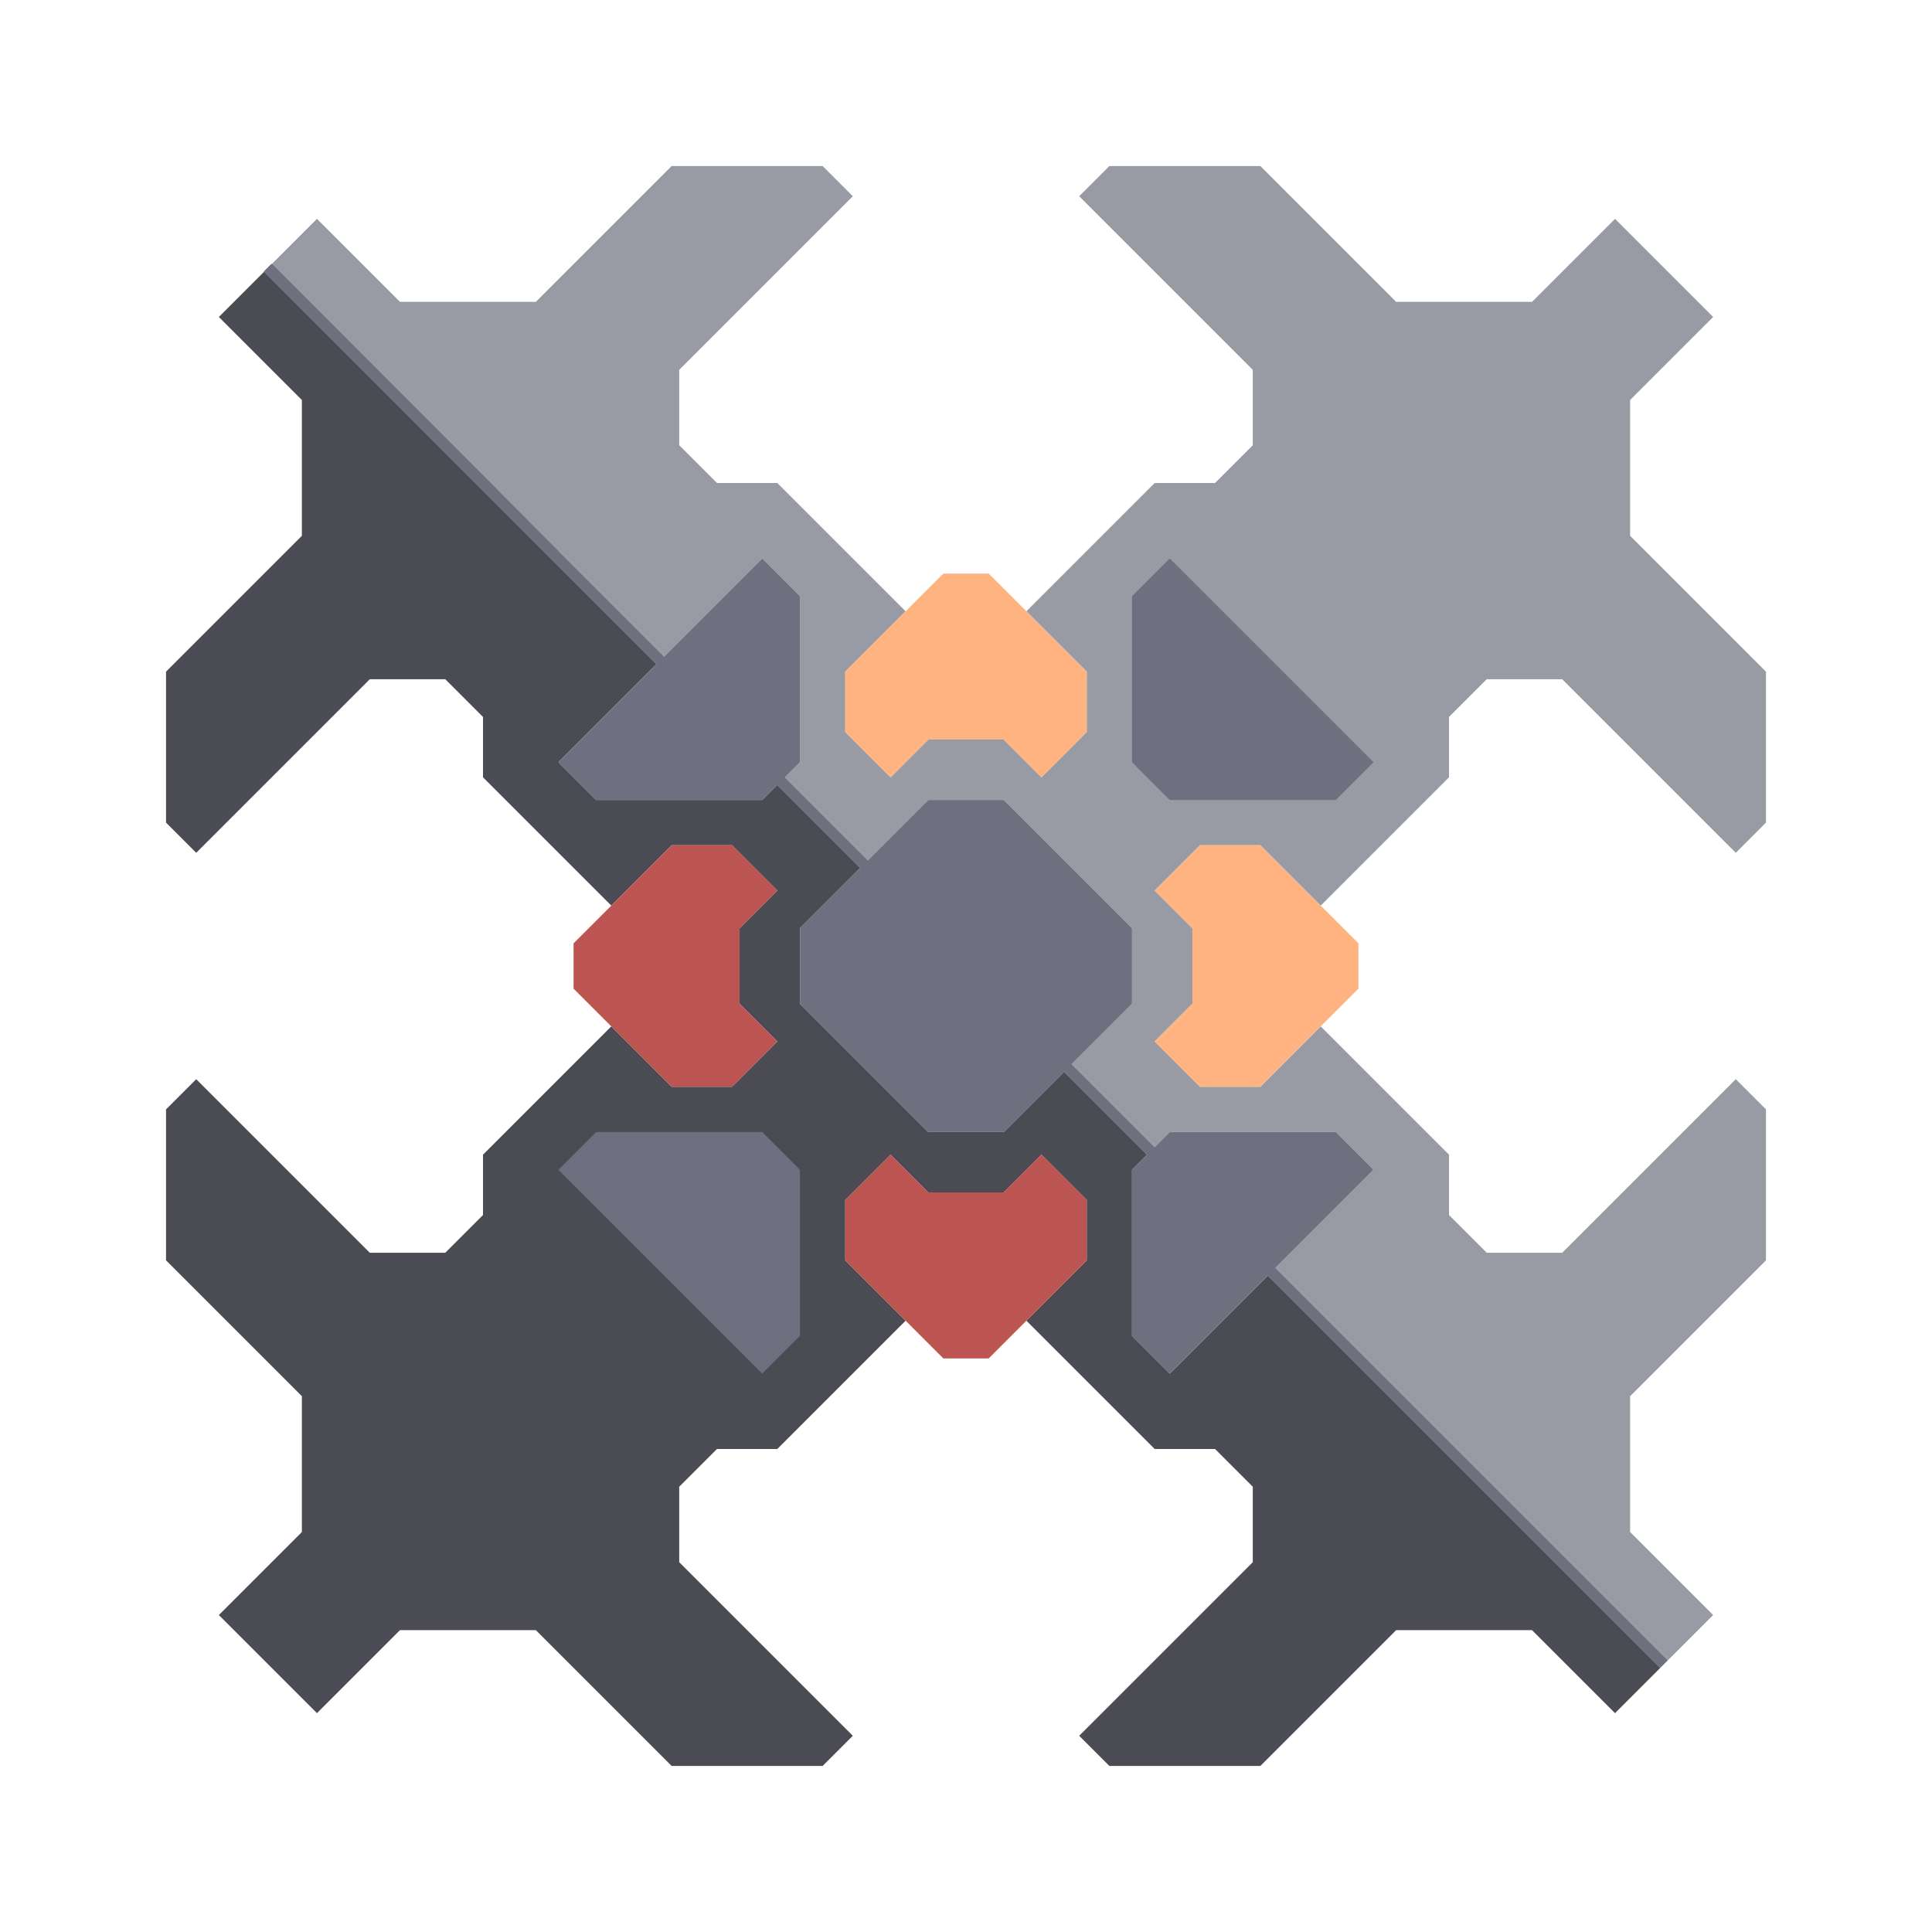 <svg xmlns="http://www.w3.org/2000/svg" width="128" height="128" style="fill-opacity:1;color-rendering:auto;color-interpolation:auto;text-rendering:auto;stroke:#000;stroke-linecap:square;stroke-miterlimit:10;shape-rendering:auto;stroke-opacity:1;fill:#000;stroke-dasharray:none;font-weight:400;stroke-width:1;font-family:&quot;Dialog&quot;;font-style:normal;stroke-linejoin:miter;font-size:12px;stroke-dashoffset:0;image-rendering:auto">
    <g style="stroke-linecap:round;fill:#4a4b53;stroke:#4a4b53">
        <path stroke="none" d="M11 54.5v-10l9-9v-9L14.5 21l3-3 26 26-6.5 6.5 2.5 2.5h11l1-1 5.5 5.5-4 4v5l8.5 8.5h5l4-4 5.5 5.5-1 1v11l2.5 2.5 6.5-6.5 26 26-3 3-5.5-5.5h-9l-9 9h-10l-2-2L83 103.5v-5L80.5 96h-4L68 87.5l4-4v-4l-3-3-2.5 2.5h-5L59 76.5l-3 3v4l4 4-8.5 8.5h-4L45 98.5v5L56.5 115l-2 2h-10l-9-9h-9l-5.5 5.5-6.5-6.5 5.5-5.5v-9l-9-9v-10l2-2L24.5 83h5l2.5-2.5v-4l8.5-8.5 4 4h4l3-3-2.5-2.5v-5l2.5-2.5-3-3h-4l-4 4-8.5-8.5v-4L29.5 45h-5L13 56.5Z" style="stroke:none"/>
    </g>
    <g stroke="none" style="stroke-linecap:round;fill:#989aa4;stroke:#989aa4">
        <path d="m18 17.5 3-3 5.5 5.5h9l9-9h10l2 2L45 24.5v5l2.5 2.5h4l8.5 8.5-4 4v4l3 3 2.5-2.5h5l2.5 2.5 3-3v-4l-4-4 8.5-8.5h4l2.5-2.5v-5L71.5 13l2-2h10l9 9h9l5.5-5.5 6.5 6.5-5.5 5.5v9l9 9v10l-2 2L103.5 45h-5L96 47.5v4L87.5 60l-4-4h-4l-3 3 2.5 2.5v5L76.5 69l3 3h4l4-4 8.5 8.5v4l2.5 2.5h5L115 71.5l2 2v10l-9 9v9l5.5 5.5-3 3-26-26 6.5-6.5-2.5-2.5h-11l-1 1-5.5-5.5 4-4v-5L66.5 53h-5l-4 4-5.5-5.5 1-1v-11L50.5 37 44 43.5Z" style="stroke:none"/>
        <path d="M19 19.5 17.5 18l.5-.5 1 1Z" style="fill:#6e7080;stroke:none"/>
        <path d="M21 21.5 17.5 18l.5-.5 3 3Z" style="fill:#6e7080;stroke:none"/>
        <path d="M23 23.5 17.5 18l.5-.5 5 5Z" style="fill:#6e7080;stroke:none"/>
        <path d="M25 25.5 17.5 18l.5-.5 7 7Z" style="fill:#6e7080;stroke:none"/>
        <path d="M27 27.5 17.5 18l.5-.5 9 9Z" style="fill:#6e7080;stroke:none"/>
        <path d="M29 29.5 17.5 18l.5-.5 11 11Z" style="fill:#6e7080;stroke:none"/>
        <path d="M31 31.5 17.5 18l.5-.5 13 13Z" style="fill:#6e7080;stroke:none"/>
        <path d="M33 33.5 17.5 18l.5-.5 15 15Z" style="fill:#6e7080;stroke:none"/>
        <path d="M35 35.5 17.5 18l.5-.5 17 17Z" style="fill:#6e7080;stroke:none"/>
        <path d="M37 37.5 17.5 18l.5-.5 19 19Z" style="fill:#6e7080;stroke:none"/>
        <path d="M37 77.5 50.5 91l2.5-2.5v-11L50.5 75h-11Z" style="fill:#4a4b53;stroke:none"/>
        <path d="m37 50.5 6.5-6.5-26-26 .5-.5 26 26 6.5-6.5 2.5 2.5v11l-1 1 5.5 5.5 4-4h5l8.5 8.5v5l-4 4 5.5 5.5 1-1h11l2.5 2.5-6.5 6.5 26 26-.5.5-26-26-6.5 6.5-2.5-2.5v-11l1-1-5.5-5.5-4 4h-5L53 66.5v-5l4-4-5.5-5.5-1 1h-11Zm0 27 2.5-2.5h11l2.5 2.5v11L50.5 91Z" style="fill:#6e7080;stroke:none"/>
        <path d="M38 65.5v-3l6.5-6.5h4l3 3-2.5 2.5v5l2.5 2.5-3 3h-4Z" style="fill:#bc5452;stroke:none"/>
        <path d="M56 48.5v-4l6.5-6.5h3l6.5 6.5v4l-3 3-2.5-2.5h-5L59 51.5Z" style="fill:#feb380;stroke:none"/>
        <path d="M56 83.5v-4l3-3 2.5 2.5h5l2.5-2.5 3 3v4L65.5 90h-3Z" style="fill:#bc5452;stroke:none"/>
        <path d="M75 39.5v11l2.5 2.5h11l2.5-2.5L77.5 37Z" style="stroke:none"/>
        <path d="M75 50.5v-11l2.5-2.5L91 50.5 88.5 53h-11Z" style="fill:#6e7080;stroke:none"/>
        <path d="m76.5 59 3-3h4l6.5 6.5v3L83.5 72h-4l-3-3 2.5-2.5v-5Z" style="fill:#feb380;stroke:none"/>
    </g>
</svg>
